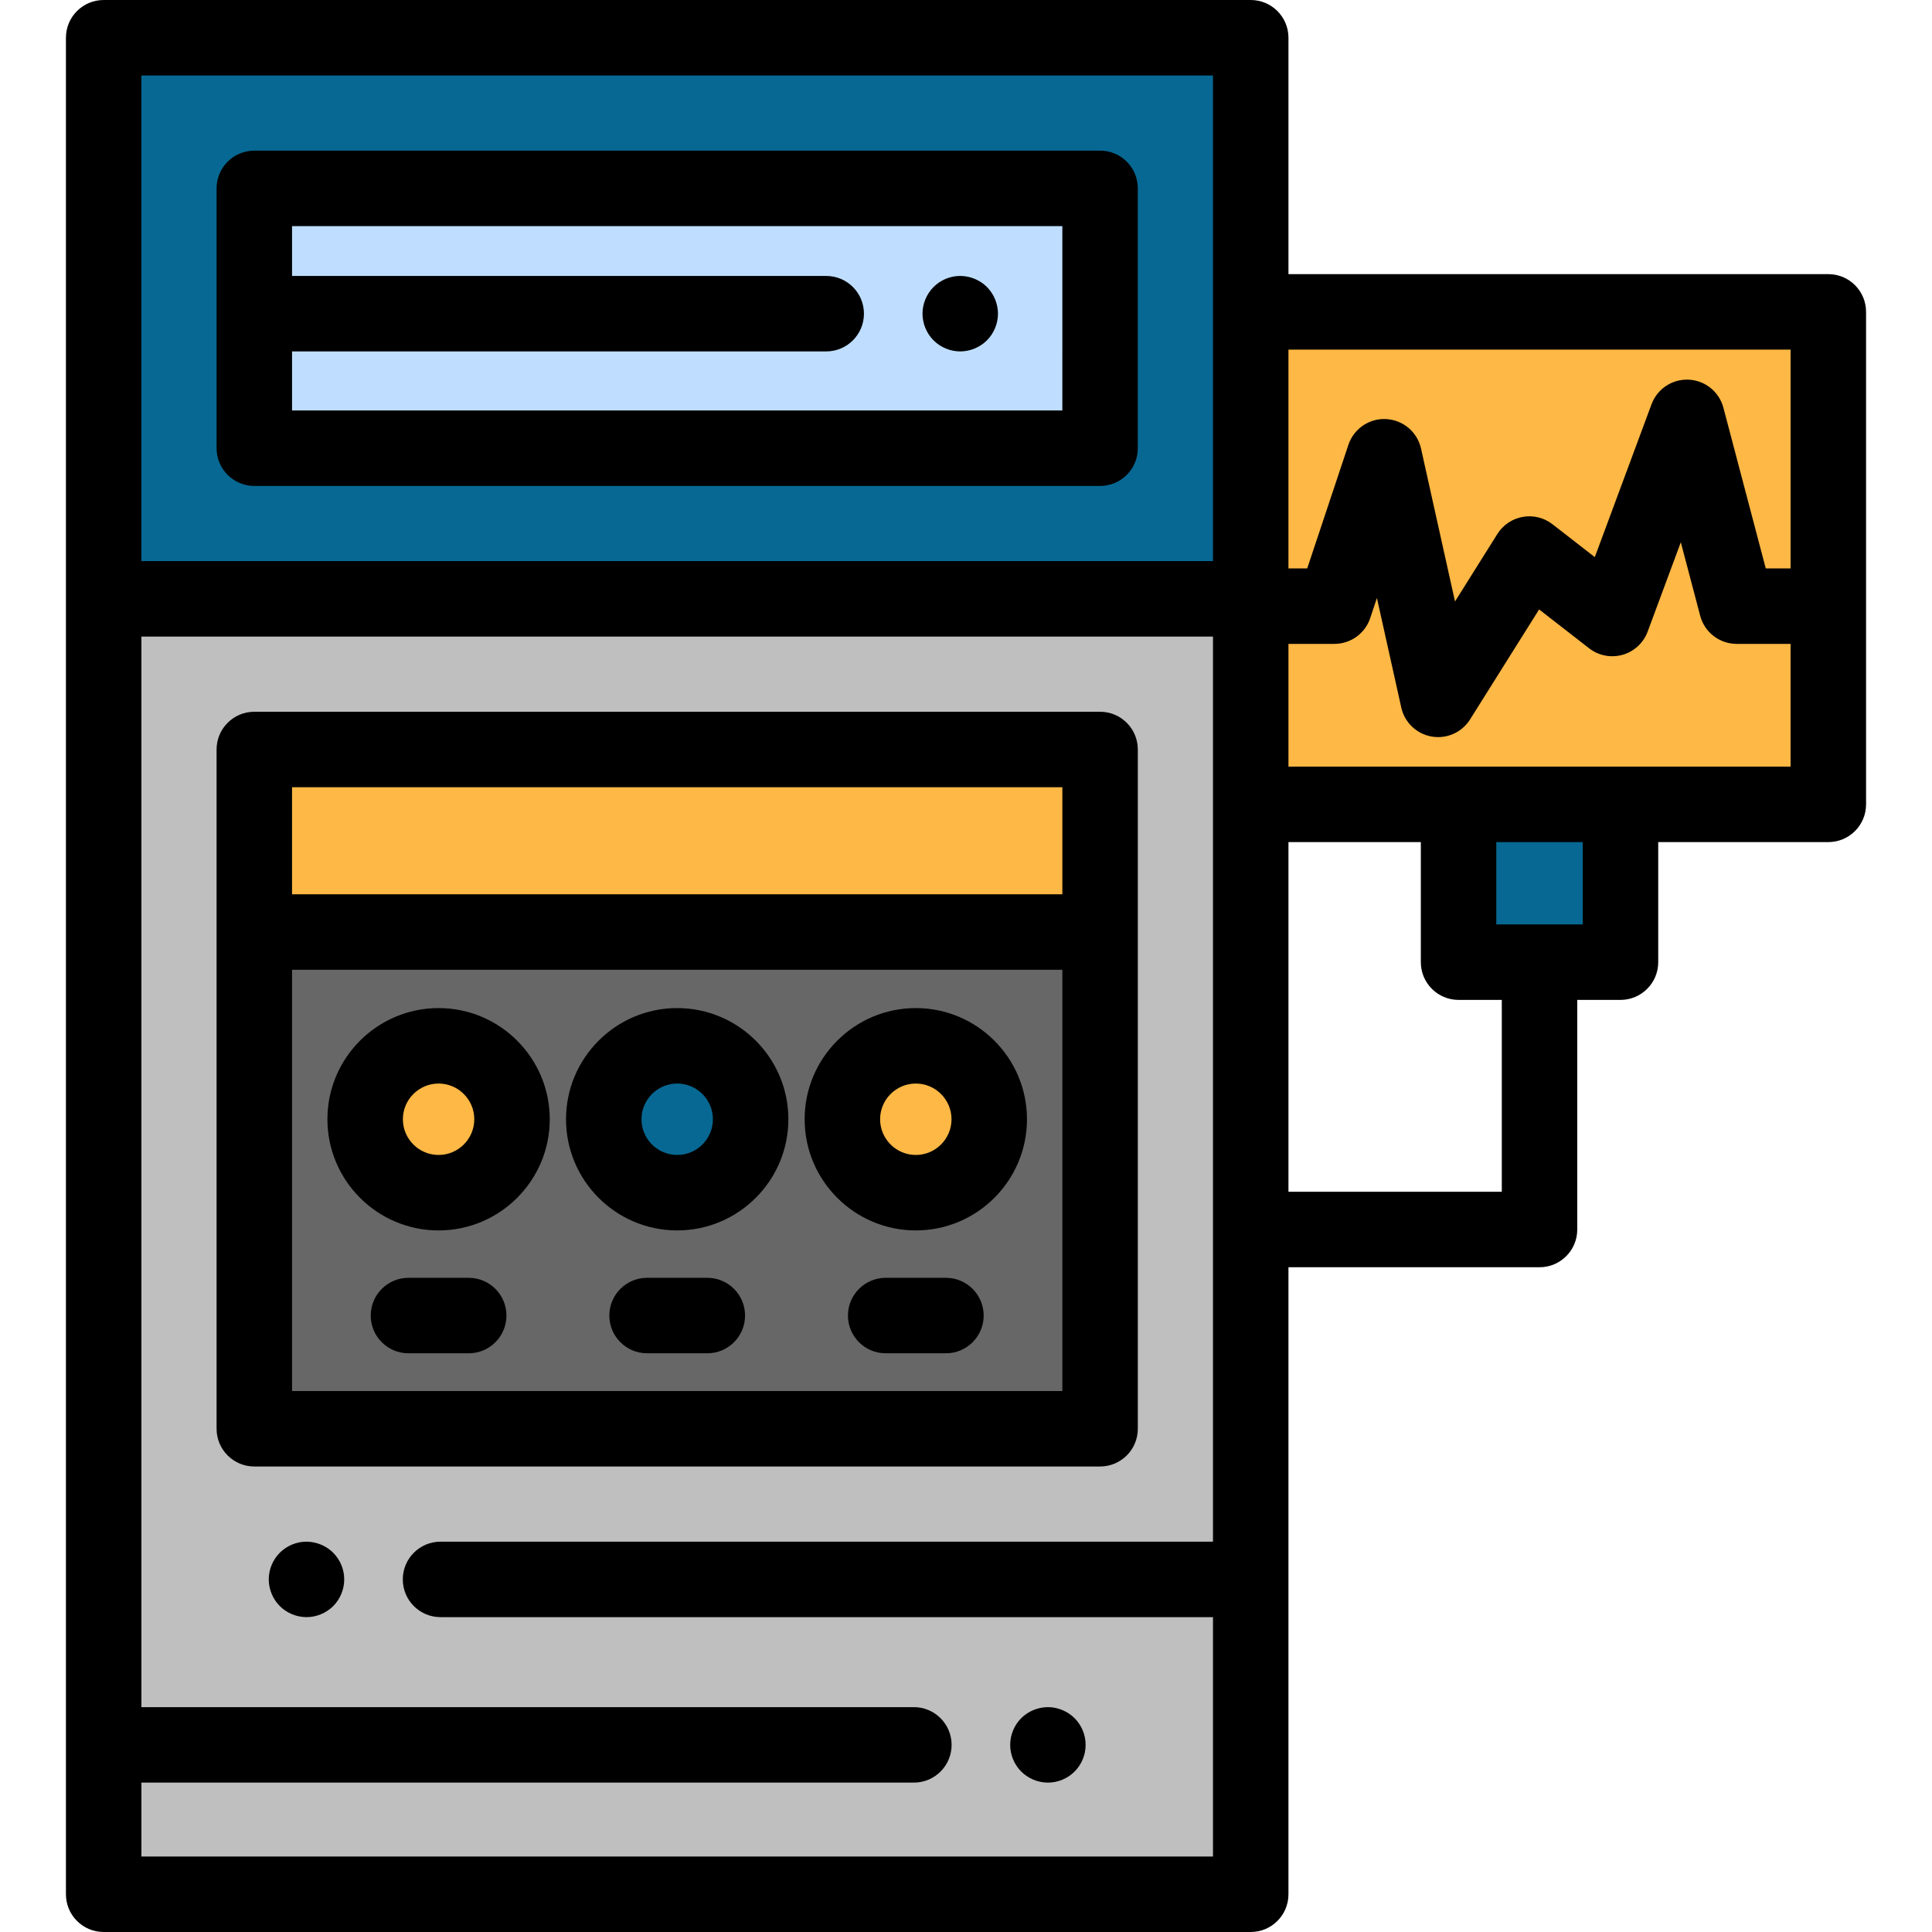 <?xml version="1.0" encoding="iso-8859-1"?>
<!-- Generator: Adobe Illustrator 19.0.0, SVG Export Plug-In . SVG Version: 6.00 Build 0)  -->
<svg xmlns="http://www.w3.org/2000/svg" xmlns:xlink="http://www.w3.org/1999/xlink" version="1.1" id="Capa_1" x="0px" y="0px" viewBox="0 0 512 512" style="enable-background:new 0 0 512 512;" xml:space="preserve">
<rect x="386.53" y="213.16" style="fill:#076893;" width="42.916" height="41.82"/>
<rect x="27.474" y="158.7" style="fill:#BFBFBF;" width="303.98" height="343.3"/>
<rect x="67.4" y="198.62" style="fill:#FDB845;" width="224.14" height="48.38"/>
<rect x="67.4" y="247" style="fill:#676767;" width="224.14" height="131.64"/>
<rect x="27.474" y="10" style="fill:#076893;" width="303.98" height="148.7"/>
<rect x="67.4" y="49.922" style="fill:#BFDEFF;" width="224.14" height="68.858"/>
<path d="M254.47,93.13c-2.63,0-5.2-1.07-7.07-2.93c-0.46-0.46-0.88-0.971-1.24-1.521c-0.36-0.54-0.67-1.12-0.92-1.729  c-0.25-0.601-0.44-1.23-0.57-1.87c-0.13-0.641-0.2-1.3-0.2-1.95s0.07-1.311,0.2-1.96c0.13-0.63,0.32-1.26,0.57-1.87  c0.25-0.6,0.56-1.18,0.92-1.72c0.36-0.55,0.78-1.061,1.24-1.521c0.46-0.46,0.97-0.88,1.52-1.25c0.54-0.359,1.12-0.67,1.73-0.92  c0.6-0.25,1.23-0.439,1.87-0.57c3.25-0.649,6.7,0.41,9.03,2.74c1.86,1.86,2.92,4.44,2.92,7.07s-1.06,5.21-2.93,7.07  C259.68,92.06,257.1,93.13,254.47,93.13z"/>
<circle style="fill:#FDB845;" cx="116.23" cy="296.61" r="19.462"/>
<path d="M116.231,326.076c-16.245,0-29.462-13.217-29.462-29.462s13.217-29.462,29.462-29.462s29.461,13.217,29.461,29.462  C145.692,312.859,132.476,326.076,116.231,326.076z M116.231,287.152c-5.217,0-9.462,4.244-9.462,9.462  c0,5.218,4.245,9.462,9.462,9.462c5.217,0,9.461-4.244,9.461-9.462C125.692,291.397,121.448,287.152,116.231,287.152z"/>
<path d="M124.214,358.635h-15.968c-5.523,0-10-4.478-10-10s4.477-10,10-10h15.968c5.523,0,10,4.478,10,10  C134.214,354.157,129.737,358.635,124.214,358.635z"/>
<circle style="fill:#076893;" cx="179.47" cy="296.61" r="19.462"/>
<path d="M179.464,326.076c-16.245,0-29.462-13.217-29.462-29.462s13.216-29.462,29.462-29.462c16.245,0,29.462,13.217,29.462,29.462  C208.926,312.859,195.71,326.076,179.464,326.076z M179.464,287.152c-5.217,0-9.462,4.244-9.462,9.462  c0,5.218,4.244,9.462,9.462,9.462c5.217,0,9.462-4.244,9.462-9.462C188.926,291.397,184.682,287.152,179.464,287.152z"/>
<path d="M187.449,358.635H171.48c-5.523,0-10-4.478-10-10s4.477-10,10-10h15.968c5.523,0,10,4.478,10,10  C197.449,354.157,192.972,358.635,187.449,358.635z"/>
<circle style="fill:#FDB845;" cx="242.7" cy="296.61" r="19.462"/>
<path d="M242.699,326.076c-16.245,0-29.462-13.217-29.462-29.462s13.217-29.462,29.462-29.462s29.461,13.217,29.461,29.462  C272.161,312.859,258.944,326.076,242.699,326.076z M242.699,287.152c-5.217,0-9.462,4.244-9.462,9.462  c0,5.218,4.245,9.462,9.462,9.462s9.461-4.244,9.461-9.462C252.161,291.397,247.917,287.152,242.699,287.152z"/>
<path d="M250.683,358.635h-15.968c-5.523,0-10-4.478-10-10s4.477-10,10-10h15.968c5.523,0,10,4.478,10,10  C260.683,354.157,256.206,358.635,250.683,358.635z"/>
<path d="M81.23,428.56c-0.66,0-1.31-0.069-1.96-0.2c-0.64-0.13-1.27-0.319-1.87-0.569c-0.6-0.25-1.18-0.561-1.73-0.92  c-0.54-0.36-1.06-0.78-1.52-1.24s-0.88-0.97-1.24-1.521c-0.36-0.54-0.67-1.119-0.92-1.729c-0.25-0.601-0.44-1.23-0.57-1.87  c-0.13-0.64-0.2-1.3-0.2-1.95c0-2.63,1.07-5.21,2.93-7.069c0.46-0.461,0.98-0.881,1.52-1.25c0.55-0.36,1.13-0.671,1.73-0.921  c0.6-0.25,1.23-0.439,1.87-0.569c3.25-0.65,6.7,0.42,9.03,2.74c0.46,0.46,0.87,0.97,1.24,1.52c0.36,0.54,0.67,1.12,0.92,1.72  c0.25,0.61,0.44,1.24,0.57,1.87c0.13,0.65,0.19,1.311,0.19,1.96c0,0.65-0.06,1.31-0.19,1.95c-0.13,0.64-0.32,1.27-0.57,1.87  c-0.25,0.61-0.56,1.189-0.92,1.729c-0.37,0.551-0.78,1.06-1.24,1.521C86.43,427.49,83.86,428.56,81.23,428.56z"/>
<path d="M277.7,472.41c-2.63,0-5.2-1.07-7.07-2.931c-0.46-0.46-0.88-0.97-1.24-1.52c-0.36-0.54-0.67-1.12-0.92-1.73  c-0.25-0.6-0.44-1.229-0.57-1.87c-0.13-0.64-0.19-1.3-0.19-1.949c0-0.65,0.06-1.311,0.19-1.95c0.13-0.641,0.32-1.27,0.57-1.87  c0.25-0.61,0.56-1.19,0.92-1.73c0.36-0.55,0.78-1.06,1.24-1.52c2.33-2.32,5.78-3.39,9.03-2.73c0.64,0.131,1.27,0.32,1.87,0.57  s1.18,0.561,1.73,0.92c0.54,0.36,1.06,0.78,1.52,1.24s0.88,0.97,1.24,1.52c0.36,0.54,0.67,1.12,0.92,1.73  c0.25,0.6,0.44,1.229,0.57,1.87c0.13,0.64,0.19,1.3,0.19,1.95c0,0.649-0.06,1.31-0.19,1.949c-0.13,0.641-0.32,1.271-0.57,1.87  c-0.25,0.61-0.56,1.19-0.92,1.73c-0.37,0.55-0.78,1.06-1.24,1.52s-0.98,0.88-1.52,1.25c-0.55,0.36-1.13,0.67-1.73,0.92  s-1.23,0.44-1.87,0.57C279.01,472.35,278.36,472.41,277.7,472.41z"/>
<rect x="331.45" y="82.65" style="fill:#FDB845;" width="153.07" height="130.52"/>
<path d="M301.534,378.637V247.001v-48.378c0-5.522-4.477-10-10-10H67.396c-5.523,0-10,4.478-10,10v48.378v131.636  c0,5.523,4.477,10,10,10h224.138C297.057,388.637,301.534,384.159,301.534,378.637z M77.396,208.623h204.138v28.378H77.396V208.623z   M281.534,368.637H77.396V257.001h204.138V368.637z"/>
<path d="M291.534,39.922H67.396c-5.523,0-10,4.477-10,10v68.858c0,5.522,4.477,10,10,10h224.138c5.523,0,10-4.478,10-10V49.922  C301.534,44.399,297.057,39.922,291.534,39.922z M281.534,108.78H77.396V93.128h141.558c5.523,0,10-4.478,10-10s-4.477-10-10-10  H77.396V59.922h204.138V108.78z"/>
<path d="M484.526,72.649H341.455V10c0-5.523-4.477-10-10-10H27.474c-5.523,0-10,4.477-10,10v148.701V502c0,5.522,4.477,10,10,10  h303.981c5.523,0,10-4.478,10-10V335.833h66.535c5.523,0,10-4.478,10-10v-60.848h11.458c5.523,0,10-4.478,10-10v-31.82h45.078  c5.523,0,10-4.477,10-10V82.649C494.526,77.127,490.049,72.649,484.526,72.649z M474.526,92.649v57.983h-6.581l-11.224-42.574  c-1.111-4.217-4.827-7.227-9.182-7.439c-4.351-0.22-8.346,2.42-9.863,6.509l-15.038,40.517l-11.212-8.713  c-2.231-1.734-5.093-2.446-7.875-1.952c-2.783,0.491-5.228,2.138-6.73,4.53l-11.229,17.886l-9.004-40.517  c-0.975-4.389-4.758-7.587-9.248-7.817c-4.47-0.254-8.581,2.562-10.002,6.825l-10.91,32.746h-4.975V92.649H474.526z M37.474,20  h283.981v62.649v66.052H37.474V20z M37.474,492v-19.589h204.711c5.523,0,10-4.478,10-10s-4.477-10-10-10H37.474v-283.71h283.981  v44.464v195.394H116.744c-5.523,0-10,4.478-10,10s4.477,10,10,10h204.711V492H37.474z M397.99,315.833h-56.535v-92.668h35.078v31.82  c0,5.522,4.477,10,10,10h11.458v50.848H397.99z M419.448,244.985h-22.915v-21.82h22.915V244.985z M429.448,203.165h-42.915h-45.078  v-32.532h12.184c4.305,0,8.126-2.755,9.487-6.839l1.773-5.322l6.453,29.035c0.88,3.96,4.063,6.995,8.06,7.686  c0.569,0.098,1.139,0.146,1.703,0.146c3.4,0,6.618-1.737,8.467-4.683l18.3-29.149l13.252,10.298  c2.515,1.955,5.811,2.592,8.874,1.723c3.064-0.873,5.528-3.152,6.637-6.139l8.79-23.684l5.135,19.477  c1.157,4.392,5.128,7.451,9.669,7.451h14.286v32.532L429.448,203.165L429.448,203.165z"/>
<g>
</g>
<g>
</g>
<g>
</g>
<g>
</g>
<g>
</g>
<g>
</g>
<g>
</g>
<g>
</g>
<g>
</g>
<g>
</g>
<g>
</g>
<g>
</g>
<g>
</g>
<g>
</g>
<g>
</g>
</svg>

